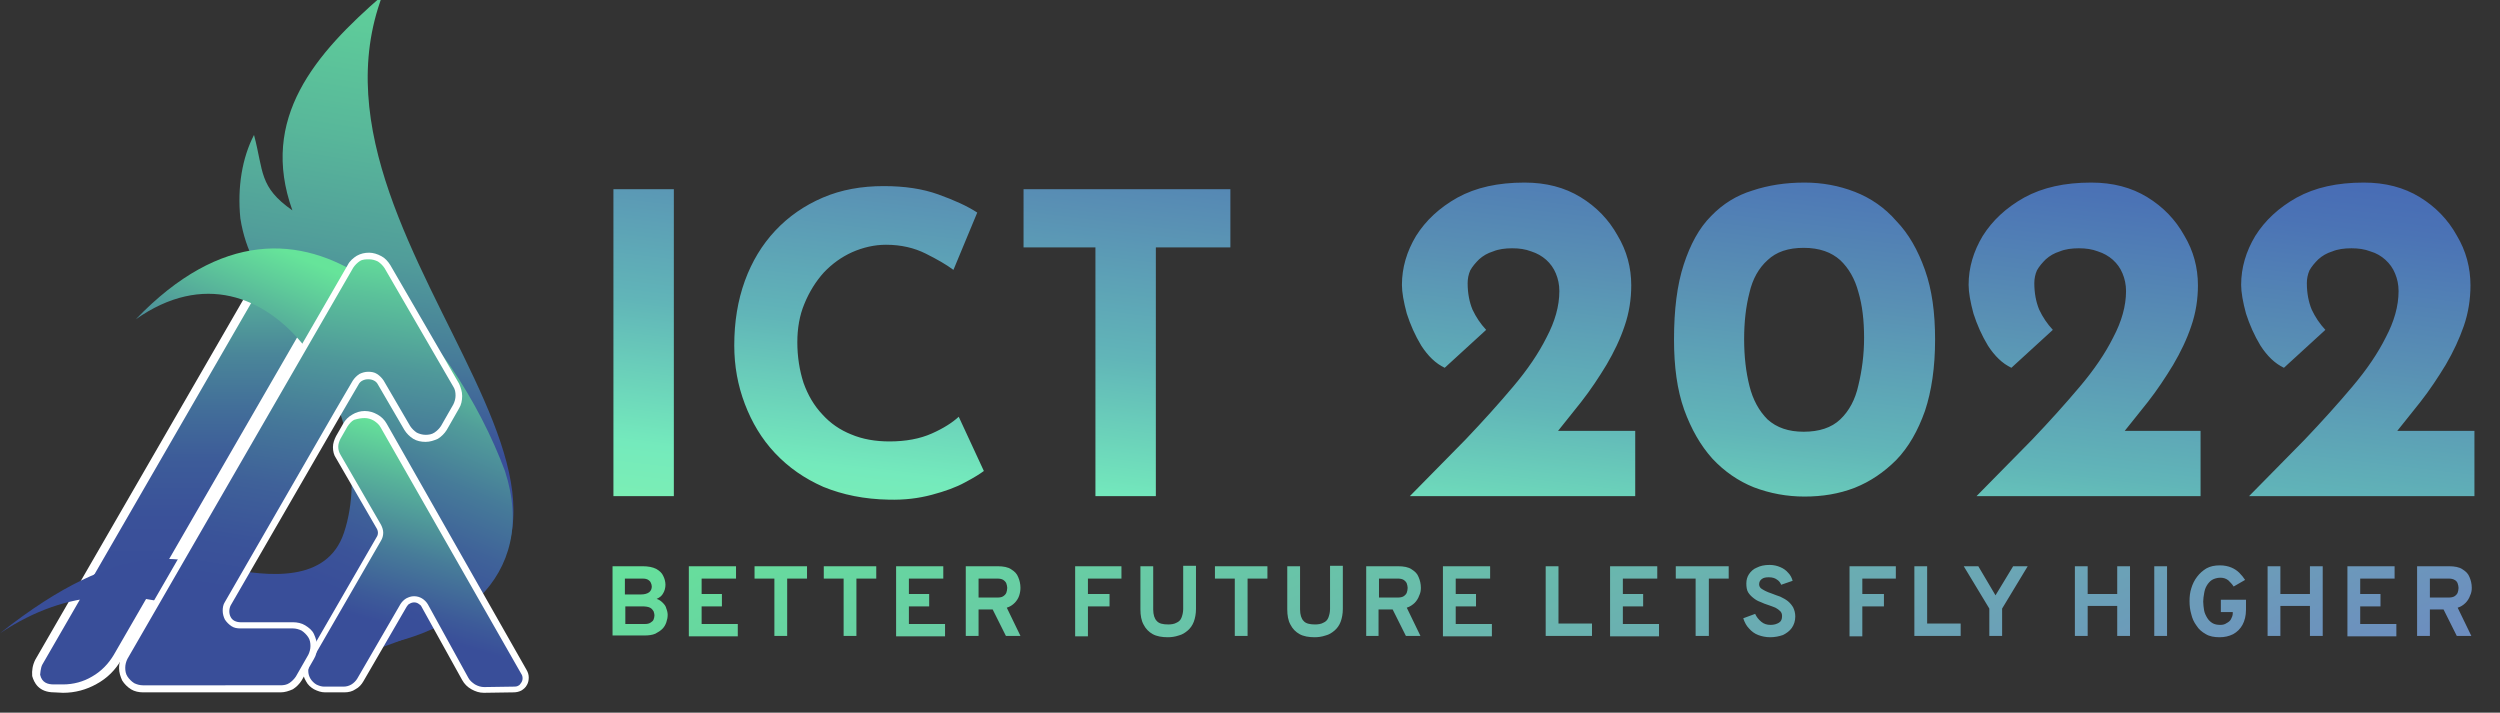 <?xml version="1.0" encoding="utf-8"?>
<!-- Generator: Adobe Illustrator 25.4.1, SVG Export Plug-In . SVG Version: 6.00 Build 0)  -->
<svg version="1.1" id="Layer_1" xmlns="http://www.w3.org/2000/svg" xmlns:xlink="http://www.w3.org/1999/xlink" x="0px" y="0px"
	 viewBox="0 0 566.9 161.6" style="enable-background:new 0 0 566.9 161.6;" xml:space="preserve">
<rect x="0" y="0" width="566.9" height="161.6" fill="#333333" stroke="none"/>
<style type="text/css">
	.st0{clip-path:url(#SVGID_00000093894849371478177800000011715495604546444685_);}
	.st1{fill:#FFFFFF;}
	.st2{fill:url(#SVGID_00000073682800385439883800000001493931484024979890_);}
	.st3{fill-rule:evenodd;clip-rule:evenodd;fill:url(#SVGID_00000159452521520945064530000001152858190603016068_);}
	.st4{fill-rule:evenodd;clip-rule:evenodd;fill:#394E99;}
	.st5{fill-rule:evenodd;clip-rule:evenodd;fill:url(#SVGID_00000153674838165642829460000016640415052121199531_);}
	.st6{fill:url(#SVGID_00000126303244786800203690000016196437407804634282_);}
	.st7{fill:url(#SVGID_00000145027079823027727840000012503299270951912097_);}
	.st8{fill:url(#SVGID_00000128472480083914970030000005958439908061410751_);}
	.st9{fill:url(#SVGID_00000079485830944967386540000000603787580833234322_);}
</style>
<g>
	<g>
		<defs>
			<rect id="SVGID_1_" width="566.9" height="161.6"/>
		</defs>
		<clipPath id="SVGID_00000098915283378981931250000011692791165402419094_">
			<use xlink:href="#SVGID_1_"  style="overflow:visible;"/>
		</clipPath>
		<g style="clip-path:url(#SVGID_00000098915283378981931250000011692791165402419094_);">
			<path class="st1" d="M12.3,157c-3.6,0-4.6-2.3-5-3.7c-0.1-1.3,0.1-2.5,0.7-3.7L69,44c0.4-0.6,0.9-1.2,1.5-1.5
				c0.6-0.4,1.3-0.5,2.1-0.5c0.6,0,1.2,0.1,1.7,0.4c1.6,0.7,2.6,2.2,3.2,3.4c1.5,2.7,2.2,5.7,2.2,8.7s-0.8,6-2.3,8.7l-49.9,86.4
				c-1.3,2.3-3.2,4.2-5.6,5.5c-2.3,1.3-4.9,2-7.6,2L12.3,157z"/>
			
				<linearGradient id="SVGID_00000087383694212677010760000015980157865308214687_" gradientUnits="userSpaceOnUse" x1="43.35" y1="23.864" x2="43.35" y2="-88.936" gradientTransform="matrix(1 0 0 1 0 132)">
				<stop  offset="0.21" style="stop-color:#394E99"/>
				<stop  offset="0.34" style="stop-color:#3A5199"/>
				<stop  offset="0.46" style="stop-color:#3D5C99"/>
				<stop  offset="0.56" style="stop-color:#426E99"/>
				<stop  offset="0.67" style="stop-color:#4A8699"/>
				<stop  offset="0.77" style="stop-color:#54A69A"/>
				<stop  offset="0.86" style="stop-color:#5FCD9A"/>
				<stop  offset="0.91" style="stop-color:#66E49A"/>
			</linearGradient>
			<path style="fill:url(#SVGID_00000087383694212677010760000015980157865308214687_);" d="M12.2,155.9c-2.1,0-3.4-0.9-3.9-2.8
				c0-0.2,0.1-2,0.5-2.8l61-105.6c0.3-0.5,0.6-0.8,1.1-1.1s1-0.4,1.5-0.4c0.4,0,0.9,0.1,1.3,0.3c1.3,0.6,2.2,2,2.6,2.8
				c1.4,2.5,2.1,5.3,2.1,8.2s-0.8,5.7-2.2,8.1L26.3,149c-1.2,2.1-3,3.9-5.1,5.1c-2.1,1.2-4.6,1.9-7,1.9h-2V155.9z"/>
			<path class="st1" d="M72.5,43.8c0.3,0,0.7,0.1,1,0.2c1.4,0.6,2.2,2.4,2.3,2.5c1.3,2.4,2,5.1,2,7.8s-0.7,5.4-2.1,7.8l-49.9,86.4
				c-1.2,2-2.8,3.7-4.9,4.9c-2,1.2-4.3,1.8-6.6,1.8h-2.1c-1.4,0-2.7-0.4-3.1-2.2c0,0,0.1-1.6,0.5-2.3l61-105.6
				c0.2-0.3,0.5-0.6,0.8-0.8C71.8,43.9,72.1,43.8,72.5,43.8 M72.5,42.3c-0.7,0-1.3,0.2-1.9,0.5s-1.1,0.8-1.4,1.4l-61,105.6
				c-0.6,1-0.7,3-0.6,3.4c0.3,1.3,1.3,3.4,4.6,3.4h2.1c2.6,0,5.1-0.7,7.4-2c2.2-1.3,4.1-3.2,5.4-5.4L77,62.9
				c1.5-2.6,2.3-5.5,2.3-8.5s-0.7-5.9-2.2-8.5l0,0c-0.6-1.1-1.5-2.6-3-3.2C73.6,42.4,73.1,42.3,72.5,42.3L72.5,42.3z"/>
			
				<linearGradient id="SVGID_00000080915776809822785980000001798223673390928265_" gradientUnits="userSpaceOnUse" x1="127.925" y1="-311.17" x2="45.061" y2="193.928" gradientTransform="matrix(1 0 0 1 0 132)">
				<stop  offset="0.14" style="stop-color:#66E49A"/>
				<stop  offset="0.25" style="stop-color:#65E19A"/>
				<stop  offset="0.32" style="stop-color:#63D99A"/>
				<stop  offset="0.37" style="stop-color:#5ECB9A"/>
				<stop  offset="0.42" style="stop-color:#58B79A"/>
				<stop  offset="0.47" style="stop-color:#519D9A"/>
				<stop  offset="0.51" style="stop-color:#477C99"/>
				<stop  offset="0.55" style="stop-color:#394E99"/>
			</linearGradient>
			<path style="fill-rule:evenodd;clip-rule:evenodd;fill:url(#SVGID_00000080915776809822785980000001798223673390928265_);" d="
				M54.5,49.5c-0.7-7,0.4-13.7,3.1-18.9c2.2,8.3,1.1,11.8,8.7,17.1C58.8,26.8,71.5,12.2,86.7-1c-22.4,59.5,78.8,122.6-2.3,148.5
				c7.5-5.1,11.9-29.1,12.1-32.3C98.8,79.2,59.2,79.6,54.5,49.5z"/>
			<g>
				<path class="st4" d="M33.1,135.8l5.2-9c-4.7-0.1-10.2,0.6-17.1,3.6L18,136C23,135.1,28.1,135,33.1,135.8z"/>
			</g>
			
				<linearGradient id="SVGID_00000165208551522464072080000016821159983299604367_" gradientUnits="userSpaceOnUse" x1="86.063" y1="-66.165" x2="51.471" y2="17.107" gradientTransform="matrix(1 0 0 1 0 132)">
				<stop  offset="0" style="stop-color:#66E49A"/>
				<stop  offset="9.000000e-02" style="stop-color:#5EC99A"/>
				<stop  offset="0.23" style="stop-color:#519D9A"/>
				<stop  offset="0.38" style="stop-color:#467B99"/>
				<stop  offset="0.52" style="stop-color:#3F6299"/>
				<stop  offset="0.64" style="stop-color:#3B5399"/>
				<stop  offset="0.74" style="stop-color:#394E99"/>
			</linearGradient>
			<path style="fill-rule:evenodd;clip-rule:evenodd;fill:url(#SVGID_00000165208551522464072080000016821159983299604367_);" d="
				M0,143.6c32-21.4,56.2,5.4,78.7,3.7c24.6-1.8,43.6-16.4,35.8-40.5c-11.3-30.3-45.1-74.6-83.7-34.4c30.5-21.5,56,22,47.2,48.4
				c-3.8,11.4-17.2,10-27,8C41.2,126.9,28.3,121.2,0,143.6z"/>
			
				<linearGradient id="SVGID_00000139994131854255653400000001670295083151317395_" gradientUnits="userSpaceOnUse" x1="88.149" y1="28.734" x2="105.463" y2="-31.652" gradientTransform="matrix(1 0 0 1 0 132)">
				<stop  offset="0.29" style="stop-color:#394E99"/>
				<stop  offset="0.38" style="stop-color:#3D5B99"/>
				<stop  offset="0.56" style="stop-color:#477C99"/>
				<stop  offset="0.8" style="stop-color:#57B29A"/>
				<stop  offset="1" style="stop-color:#66E49A"/>
			</linearGradient>
			<path style="fill:url(#SVGID_00000139994131854255653400000001670295083151317395_);" d="M109.8,156.4c-0.9,0-1.7-0.2-2.5-0.7
				c-0.7-0.4-1.4-1-1.8-1.8l-9.2-16.6c-0.2-0.4-0.6-0.8-1-1s-0.9-0.4-1.4-0.4s-1,0.1-1.4,0.4c-0.4,0.2-0.8,0.6-1,1l-9.8,16.9
				c-0.4,0.6-0.9,1.2-1.6,1.6c-0.7,0.4-1.4,0.6-2.1,0.6h-4.4c-0.7,0-1.5-0.2-2.1-0.6c-0.6-0.4-1.2-0.9-1.6-1.6
				c-0.4-0.6-0.6-1.4-0.6-2.1c0-0.7,0.2-1.5,0.6-2.1l16-27.7c0.2-0.4,0.4-0.9,0.4-1.4s-0.1-1-0.4-1.4l-9.2-15.9
				c-0.4-0.7-0.6-1.4-0.6-2.1s0.2-1.5,0.6-2.1l1.6-2.8c0.4-0.8,1-1.4,1.8-1.8c0.7-0.4,1.6-0.7,2.5-0.7s1.7,0.2,2.5,0.7
				c0.7,0.4,1.4,1.1,1.8,1.8l31.9,55.9c0.2,0.4,0.4,0.9,0.4,1.3c0,0.5-0.1,0.9-0.3,1.4c-0.2,0.4-0.6,0.8-1,1s-0.9,0.3-1.4,0.3
				L109.8,156.4L109.8,156.4z"/>
			<path class="st1" d="M82.7,94.8c0.7,0,1.4,0.2,2.1,0.6c0.6,0.4,1.2,0.9,1.5,1.5l31.9,55.9c0.2,0.3,0.3,0.6,0.3,1s-0.1,0.7-0.3,1
				c-0.2,0.3-0.4,0.6-0.7,0.7c-0.3,0.2-0.7,0.2-1,0.2l-6.7,0.1c-0.7,0-1.4-0.2-2.1-0.6c-0.6-0.4-1.2-0.9-1.5-1.5L97,137
				c-0.3-0.5-0.8-1-1.3-1.3s-1.1-0.5-1.8-0.5s-1.2,0.2-1.8,0.5c-0.5,0.3-1,0.8-1.3,1.3L81,153.9c-0.3,0.5-0.8,1-1.3,1.3
				s-1.1,0.5-1.8,0.5h-4.4c-0.6,0-1.2-0.2-1.8-0.5c-0.5-0.3-1-0.8-1.3-1.3s-0.5-1.1-0.5-1.8c0-0.6,0.2-1.2,0.5-1.8l16-27.7
				c0.3-0.5,0.5-1.1,0.5-1.8c0-0.6-0.2-1.2-0.5-1.8l-9.2-15.9c-0.3-0.5-0.5-1.1-0.5-1.8c0-0.6,0.2-1.2,0.5-1.8l1.6-2.8
				c0.4-0.6,0.9-1.2,1.5-1.5C81.3,94.9,82,94.8,82.7,94.8 M82.7,93.2c-1,0-2,0.3-2.8,0.8c-0.9,0.5-1.6,1.2-2.1,2.1l-1.6,2.8
				c-0.4,0.8-0.7,1.6-0.7,2.5s0.2,1.8,0.7,2.5l9.2,15.9c0.2,0.3,0.3,0.7,0.3,1c0,0.4-0.1,0.7-0.3,1l-16,27.7
				c-0.4,0.8-0.7,1.6-0.7,2.5s0.2,1.7,0.7,2.5c0.4,0.8,1.1,1.4,1.8,1.8c0.8,0.4,1.6,0.7,2.5,0.7h4.4c0.9,0,1.8-0.2,2.5-0.7
				c0.8-0.4,1.4-1.1,1.8-1.8l9.8-16.9c0.2-0.3,0.4-0.6,0.7-0.7c0.3-0.2,0.7-0.3,1-0.3c0.4,0,0.7,0.1,1,0.3s0.6,0.4,0.7,0.7l9.2,16.6
				c0.5,0.9,1.2,1.6,2.1,2.1s1.8,0.8,2.8,0.8l6.7-0.1c0.6,0,1.2-0.1,1.8-0.4c0.5-0.3,1-0.7,1.3-1.3c0.3-0.5,0.4-1.1,0.4-1.7
				c0-0.6-0.2-1.2-0.5-1.7L87.7,96.1c-0.5-0.9-1.2-1.6-2.1-2.1S83.8,93.2,82.7,93.2L82.7,93.2z"/>
			
				<linearGradient id="SVGID_00000170999775200476792420000016787683085929021347_" gradientUnits="userSpaceOnUse" x1="75.919" y1="-75.18" x2="59.456" y2="28.75" gradientTransform="matrix(1 0 0 1 0 132)">
				<stop  offset="0" style="stop-color:#63DC9A"/>
				<stop  offset="8.000000e-02" style="stop-color:#5BC29A"/>
				<stop  offset="0.23" style="stop-color:#4F989A"/>
				<stop  offset="0.38" style="stop-color:#457899"/>
				<stop  offset="0.52" style="stop-color:#3F6199"/>
				<stop  offset="0.65" style="stop-color:#3A5399"/>
				<stop  offset="0.76" style="stop-color:#394E99"/>
			</linearGradient>
			<path style="fill:url(#SVGID_00000170999775200476792420000016787683085929021347_);" d="M32.4,156.4c-0.8,0-1.7-0.2-2.4-0.6
				c-0.7-0.4-1.3-1-1.8-1.8c-0.4-0.7-0.6-1.6-0.6-2.4c0-0.8,0.2-1.7,0.6-2.4l51.2-88.7c0.4-0.7,1-1.3,1.8-1.8
				c0.7-0.4,1.6-0.6,2.4-0.6s1.7,0.2,2.4,0.6c0.7,0.4,1.3,1,1.8,1.8l15.6,26.9c0.4,0.7,0.6,1.6,0.6,2.4s-0.2,1.7-0.6,2.4l-2.8,4.9
				c-0.4,0.7-1,1.3-1.8,1.8c-0.7,0.4-1.6,0.6-2.4,0.6s-1.7-0.2-2.4-0.6c-0.7-0.4-1.3-1-1.8-1.8l-6-10.3c-0.3-0.5-0.7-0.9-1.2-1.2
				c-0.5-0.3-1.1-0.4-1.6-0.4c-0.6,0-1.1,0.2-1.6,0.4c-0.5,0.3-0.9,0.7-1.2,1.2l-29,50.1c-0.3,0.5-0.4,1.1-0.4,1.6
				c0,0.6,0.2,1.1,0.4,1.6c0.3,0.5,0.7,0.9,1.2,1.2s1.1,0.4,1.6,0.4h11.9c0.8,0,1.7,0.2,2.4,0.7c0.7,0.4,1.3,1,1.8,1.8
				c0.4,0.7,0.6,1.6,0.6,2.4c0,0.8-0.2,1.7-0.6,2.4l-2.8,4.9c-0.4,0.7-1,1.3-1.8,1.8c-0.7,0.4-1.6,0.6-2.4,0.6H32.4V156.4z"/>
			<path class="st1" d="M83.7,58.8c0.7,0,1.4,0.2,2,0.5c0.6,0.4,1.1,0.9,1.5,1.5l15.6,26.9c0.4,0.6,0.5,1.3,0.5,2s-0.2,1.4-0.5,2
				l-2.8,4.9c-0.4,0.6-0.9,1.1-1.5,1.5s-1.3,0.5-2,0.5s-1.4-0.2-2-0.5c-0.6-0.4-1.1-0.9-1.5-1.5l-6-10.3c-0.4-0.6-0.9-1.1-1.5-1.5
				s-1.3-0.5-2-0.5s-1.4,0.2-2,0.5c-0.6,0.4-1.1,0.9-1.5,1.5l-3.8,6.5L51,136.5c-0.4,0.6-0.5,1.3-0.5,2s0.2,1.4,0.5,2
				c0.4,0.6,0.9,1.1,1.5,1.5s1.3,0.5,2,0.5h11.9c0.7,0,1.4,0.2,2,0.5c0.6,0.4,1.1,0.9,1.5,1.5s0.5,1.3,0.5,2s-0.2,1.4-0.5,2
				l-2.8,4.9c-0.4,0.6-0.9,1.1-1.5,1.5s-1.3,0.5-2,0.5H32.4c-0.7,0-1.4-0.2-2-0.5c-0.6-0.4-1.1-0.9-1.5-1.5s-0.5-1.3-0.5-2
				s0.2-1.4,0.5-2l51.2-88.7c0.4-0.6,0.9-1.1,1.5-1.5S83,58.8,83.7,58.8 M83.7,57.3c-1,0-1.9,0.2-2.8,0.7c-0.8,0.5-1.6,1.2-2,2
				l-51.2,88.7c-0.5,0.8-0.7,1.8-0.7,2.8s0.3,1.9,0.7,2.8c0.5,0.8,1.2,1.5,2,2s1.8,0.7,2.8,0.7h31.1c1,0,1.9-0.3,2.8-0.7
				c0.8-0.5,1.5-1.2,2-2l2.8-4.9c0.5-0.8,0.7-1.8,0.7-2.8s-0.3-1.9-0.7-2.8s-1.2-1.5-2-2s-1.8-0.7-2.8-0.7H54.5
				c-0.4,0-0.9-0.1-1.3-0.3c-0.4-0.2-0.7-0.5-0.9-0.9s-0.3-0.8-0.3-1.3c0-0.4,0.1-0.9,0.3-1.3l25.2-43.6l3.8-6.5
				c0.2-0.4,0.5-0.7,0.9-0.9c0.4-0.2,0.8-0.3,1.3-0.3s0.9,0.1,1.3,0.3c0.4,0.2,0.7,0.5,0.9,0.9l6,10.3c0.5,0.8,1.2,1.5,2,2
				s1.8,0.7,2.8,0.7s1.9-0.3,2.8-0.7c0.8-0.5,1.5-1.2,2-2l2.8-4.9c0.5-0.8,0.7-1.8,0.7-2.8s-0.3-1.9-0.7-2.8L88.5,60.1
				c-0.5-0.8-1.2-1.6-2-2C85.6,57.6,84.6,57.3,83.7,57.3L83.7,57.3z"/>
			<g>
				
					<linearGradient id="SVGID_00000143611489128473162030000015683044142245089199_" gradientUnits="userSpaceOnUse" x1="342.42" y1="9.777" x2="368.142" y2="-204.836" gradientTransform="matrix(1 0 0 1 0 132)">
					<stop  offset="0" style="stop-color:#7EF0B2"/>
					<stop  offset="8.000000e-02" style="stop-color:#74EABC"/>
					<stop  offset="0.23" style="stop-color:#61B5B8"/>
					<stop  offset="0.38" style="stop-color:#5990B4"/>
					<stop  offset="0.52" style="stop-color:#4B73B5"/>
					<stop  offset="0.65" style="stop-color:#4260B6"/>
					<stop  offset="0.76" style="stop-color:#455EB5"/>
				</linearGradient>
				<path style="fill:url(#SVGID_00000143611489128473162030000015683044142245089199_);" d="M139.1,42.9h13.7v69.6h-13.7V42.9z
					 M223.1,106.8c-0.8,0.6-2.2,1.5-4.3,2.6c-2,1.1-4.5,2-7.5,2.8s-6.2,1.2-9.8,1.1c-5.5-0.1-10.4-1.1-14.8-2.9
					c-4.3-1.9-7.9-4.4-11-7.7c-3-3.2-5.2-6.9-6.8-11.1s-2.4-8.6-2.4-13.3c0-5.3,0.8-10.2,2.4-14.6c1.6-4.4,3.9-8.2,6.9-11.4
					s6.6-5.7,10.8-7.5s8.8-2.6,13.8-2.6c4.7,0,8.8,0.6,12.4,1.9c3.6,1.3,6.5,2.6,8.8,4.1l-5.4,13c-1.6-1.2-3.7-2.4-6.3-3.7
					s-5.6-2-9-2c-2.6,0-5.2,0.6-7.7,1.7c-2.4,1.1-4.5,2.6-6.4,4.6c-1.8,2-3.3,4.4-4.4,7.1c-1.1,2.6-1.6,5.6-1.6,8.7
					c0,3.3,0.5,6.4,1.4,9.2c1,2.8,2.4,5.2,4.3,7.2c1.8,2,4,3.5,6.5,4.5c2.6,1.1,5.5,1.6,8.7,1.6c3.7,0,6.9-0.6,9.6-1.8
					s4.7-2.5,6.1-3.8L223.1,106.8z M232.1,42.9H279v13.2h-16.9v56.4h-13.7V56.1h-16.3V42.9z M319.7,112.5c4.4-4.5,8.6-8.7,12.6-12.8
					c4-4.2,7.6-8.2,10.8-12c3.3-3.9,5.8-7.6,7.6-11.2c1.9-3.6,2.9-7.1,2.9-10.5c0-1.5-0.3-2.8-0.8-4s-1.2-2.2-2.2-3.1
					c-0.9-0.8-2.1-1.5-3.4-1.9c-1.3-0.5-2.7-0.7-4.3-0.7c-1.6,0-3.1,0.2-4.3,0.7c-1.3,0.4-2.3,1-3.2,1.8c-0.8,0.8-1.5,1.6-2,2.5
					c-0.4,0.9-0.6,1.9-0.6,2.9c0,2.3,0.4,4.3,1.1,6c0.8,1.7,1.8,3.2,3.1,4.6l-9.4,8.6c-2.1-1-3.8-2.7-5.3-5
					c-1.4-2.3-2.5-4.8-3.3-7.3c-0.7-2.6-1.1-4.8-1.1-6.5c0-3.9,1.1-7.6,3.2-11.1c2.2-3.5,5.3-6.4,9.4-8.7c4.2-2.3,9.2-3.4,15.2-3.4
					c4.9,0,9.1,1.1,12.7,3.3s6.4,5.1,8.4,8.7c2.1,3.5,3.1,7.3,3.1,11.3c0,3.2-0.5,6.3-1.5,9.2c-1,3-2.4,5.9-4.1,8.8
					c-1.7,2.8-3.6,5.7-5.8,8.5c-2.2,2.8-4.5,5.6-6.8,8.5l-7-2h26.1v14.8H319.7z M409.2,112.6c-4,0-7.8-0.7-11.5-2.1
					c-3.5-1.4-6.7-3.6-9.4-6.5c-2.7-3-4.8-6.7-6.4-11.1c-1.6-4.5-2.3-9.8-2.3-15.9c0-6.8,0.7-12.4,2.2-17s3.5-8.3,6.2-11
					c2.7-2.8,5.8-4.7,9.4-5.8c3.6-1.2,7.5-1.8,11.8-1.8c4,0,7.8,0.7,11.4,2.1c3.6,1.4,6.8,3.6,9.4,6.6c2.8,2.9,4.9,6.6,6.5,11.1
					s2.3,9.7,2.3,15.8c0,6.3-0.8,11.7-2.3,16.2c-1.6,4.5-3.7,8.2-6.5,11.1c-2.8,2.8-5.9,4.9-9.4,6.3
					C417,112,413.2,112.6,409.2,112.6z M409,97.9c3.5,0,6.3-0.9,8.3-2.8s3.4-4.5,4.1-7.7c0.8-3.3,1.3-6.9,1.3-10.8
					s-0.4-7.4-1.3-10.4c-0.8-3-2.2-5.4-4.1-7.2c-2-1.8-4.7-2.8-8.3-2.8c-3.5,0-6.2,0.9-8.2,2.8c-2,1.8-3.4,4.3-4.1,7.4
					c-0.8,3.1-1.2,6.6-1.2,10.5s0.4,7.4,1.2,10.6c0.8,3.2,2.2,5.7,4.1,7.6C402.9,97,405.6,97.9,409,97.9z M448.2,112.5
					c4.4-4.5,8.6-8.7,12.6-12.8c4-4.2,7.6-8.2,10.8-12c3.3-3.9,5.8-7.6,7.6-11.2c1.9-3.6,2.9-7.1,2.9-10.5c0-1.5-0.3-2.8-0.8-4
					s-1.2-2.2-2.2-3.1c-0.9-0.8-2.1-1.5-3.4-1.9c-1.3-0.5-2.7-0.7-4.3-0.7c-1.6,0-3.1,0.2-4.3,0.7c-1.3,0.4-2.3,1-3.2,1.8
					c-0.8,0.8-1.5,1.6-2,2.5c-0.4,0.9-0.6,1.9-0.6,2.9c0,2.3,0.4,4.3,1.1,6c0.8,1.7,1.8,3.2,3.1,4.6l-9.4,8.6c-2.1-1-3.8-2.7-5.3-5
					c-1.4-2.3-2.5-4.8-3.3-7.3c-0.7-2.6-1.1-4.8-1.1-6.5c0-3.9,1.1-7.6,3.2-11.1c2.2-3.5,5.3-6.4,9.4-8.7c4.2-2.3,9.2-3.4,15.2-3.4
					c4.9,0,9.1,1.1,12.7,3.3s6.4,5.1,8.4,8.7c2.1,3.5,3.1,7.3,3.1,11.3c0,3.2-0.5,6.3-1.5,9.2c-1,3-2.4,5.9-4.1,8.8
					c-1.7,2.8-3.6,5.7-5.8,8.5c-2.2,2.8-4.5,5.6-6.8,8.5l-7-2H499v14.8H448.2z M510,112.5c4.4-4.5,8.6-8.7,12.6-12.8
					c4-4.2,7.6-8.2,10.8-12c3.3-3.9,5.8-7.6,7.6-11.2c1.9-3.6,2.9-7.1,2.9-10.5c0-1.5-0.3-2.8-0.8-4s-1.2-2.2-2.2-3.1
					c-0.9-0.8-2-1.5-3.4-1.9c-1.3-0.5-2.7-0.7-4.3-0.7s-3.1,0.2-4.3,0.7c-1.3,0.4-2.3,1-3.2,1.8c-0.8,0.8-1.5,1.6-2,2.5
					c-0.4,0.9-0.6,1.9-0.6,2.9c0,2.3,0.4,4.3,1.1,6c0.8,1.7,1.8,3.2,3.1,4.6l-9.4,8.6c-2.1-1-3.8-2.7-5.3-5
					c-1.4-2.3-2.5-4.8-3.3-7.3c-0.7-2.6-1.1-4.8-1.1-6.5c0-3.9,1.1-7.6,3.2-11.1c2.2-3.5,5.3-6.4,9.4-8.7c4.2-2.3,9.2-3.4,15.2-3.4
					c4.9,0,9.1,1.1,12.7,3.3c3.6,2.2,6.4,5.1,8.4,8.7c2.1,3.5,3.1,7.3,3.1,11.3c0,3.2-0.5,6.3-1.5,9.2s-2.4,5.9-4.1,8.8
					c-1.7,2.8-3.6,5.7-5.8,8.5s-4.5,5.6-6.8,8.5l-7-2h26.1v14.8H510z"/>
			</g>
			
				<linearGradient id="SVGID_00000160179838437086633680000005136540828137450914_" gradientUnits="userSpaceOnUse" x1="300.661" y1="-107.562" x2="407.483" y2="140.084" gradientTransform="matrix(1 0 0 1 0 132)">
				<stop  offset="9.255320e-02" style="stop-color:#66E49A"/>
				<stop  offset="0.927" style="stop-color:#6E7BC7"/>
			</linearGradient>
			<path style="fill:url(#SVGID_00000160179838437086633680000005136540828137450914_);" d="M138.9,144.2v-15.8h6.8
				c1.3,0,2.3,0.2,3.1,0.6c0.7,0.4,1.3,0.9,1.6,1.6c0.3,0.6,0.5,1.3,0.5,2s-0.2,1.4-0.5,1.9c-0.3,0.6-0.8,1-1.5,1.3
				c0.6,0.2,1,0.5,1.4,0.9s0.7,0.8,0.8,1.3c0.2,0.5,0.3,1,0.3,1.4c0,0.6-0.1,1.1-0.3,1.7c-0.2,0.6-0.5,1.1-0.9,1.5s-1,0.8-1.6,1.1
				c-0.7,0.3-1.5,0.4-2.5,0.4h-7.2V144.2z M141.8,141.5h4.4c0.6,0,1-0.1,1.3-0.3s0.6-0.4,0.7-0.7c0.1-0.3,0.2-0.6,0.2-0.9
				c0-0.4-0.1-0.7-0.2-1c-0.2-0.3-0.4-0.6-0.8-0.8c-0.4-0.2-1-0.3-1.8-0.3h-3.8L141.8,141.5L141.8,141.5z M141.8,134.8h3.5
				c0.9,0,1.5-0.2,1.9-0.5s0.6-0.8,0.6-1.3c0-0.3-0.1-0.6-0.2-0.8c-0.1-0.3-0.3-0.5-0.6-0.7s-0.7-0.3-1.3-0.3h-4v3.6H141.8z
				 M156.2,144.2v-15.8h10.7v2.8h-7.8v3.5h4.6v2.8h-4.6v4h8.2v2.8h-11.1V144.2z M175.6,144.2v-13h-4.5v-2.8H183v2.8h-4.5v13H175.6z
				 M191.3,144.2v-13h-4.5v-2.8h11.9v2.8h-4.5v13H191.3z M203.2,144.2v-15.8h10.7v2.8h-7.8v3.5h4.6v2.8h-4.6v4h8.2v2.8h-11.1V144.2z
				 M219,144.2v-15.8h7.2c1.3,0,2.4,0.2,3.1,0.7c0.8,0.5,1.3,1,1.6,1.8c0.3,0.7,0.5,1.5,0.5,2.4c0,0.6-0.1,1.2-0.3,1.8
				s-0.6,1.2-1,1.6c-0.5,0.5-1.1,0.9-1.8,1.1l3.1,6.4h-3.3l-3-6h-3.2v6H219z M221.9,135.5h4.3c0.6,0,1-0.1,1.3-0.3s0.6-0.5,0.7-0.8
				c0.1-0.3,0.2-0.7,0.2-1.1c0-0.3-0.1-0.7-0.2-1c-0.1-0.3-0.4-0.6-0.7-0.8s-0.8-0.3-1.3-0.3h-4.3V135.5z M243.8,144.2v-15.8h10.5
				v2.8h-7.6v3.5h4.9v2.8h-4.9v6.8h-2.9V144.2z M264.8,144.5c-1.3,0-2.5-0.2-3.4-0.7s-1.6-1.2-2.1-2.2c-0.5-0.9-0.7-2.1-0.7-3.4
				v-9.8h2.9v9.8c0,1.2,0.3,2.1,0.8,2.6c0.5,0.6,1.4,0.8,2.6,0.8c0.7,0,1.4-0.1,1.9-0.4c0.5-0.2,0.9-0.6,1.1-1.1s0.4-1.2,0.4-2v-9.8
				h2.9v9.8c0,1.1-0.2,2.1-0.5,2.9c-0.3,0.8-0.8,1.5-1.4,2s-1.2,0.9-2,1.1C266.4,144.4,265.6,144.5,264.8,144.5z M280,144.2v-13
				h-4.5v-2.8h11.9v2.8h-4.5v13H280z M298.1,144.5c-1.3,0-2.5-0.2-3.4-0.7s-1.6-1.2-2.1-2.2c-0.5-0.9-0.7-2.1-0.7-3.4v-9.8h2.9v9.8
				c0,1.2,0.3,2.1,0.8,2.6c0.5,0.6,1.4,0.8,2.6,0.8c0.7,0,1.4-0.1,1.9-0.4c0.5-0.2,0.9-0.6,1.1-1.1s0.4-1.2,0.4-2v-9.8h2.9v9.8
				c0,1.1-0.2,2.1-0.5,2.9c-0.3,0.8-0.8,1.5-1.4,2s-1.2,0.9-2,1.1C299.7,144.4,298.9,144.5,298.1,144.5z M309.8,144.2v-15.8h7.2
				c1.3,0,2.4,0.2,3.1,0.7c0.8,0.5,1.3,1,1.6,1.8c0.3,0.7,0.5,1.5,0.5,2.4c0,0.6-0.1,1.2-0.4,1.8c-0.2,0.6-0.6,1.2-1,1.6
				s-1.1,0.9-1.8,1.1l3.1,6.4h-3.3l-3-6h-3.2v6H309.8z M312.7,135.5h4.3c0.5,0,1-0.1,1.3-0.3s0.6-0.5,0.7-0.8s0.2-0.7,0.2-1.1
				c0-0.3-0.1-0.7-0.2-1s-0.4-0.6-0.7-0.8c-0.3-0.2-0.8-0.3-1.3-0.3h-4.3V135.5z M327.2,144.2v-15.8h10.7v2.8h-7.8v3.5h4.6v2.8h-4.6
				v4h8.2v2.8h-11.1V144.2z M350.5,144.2v-15.8h2.9v13h7.6v2.8H350.5z M365.1,144.2v-15.8h10.7v2.8H368v3.5h4.6v2.8H368v4h8.2v2.8
				h-11.1V144.2z M384.5,144.2v-13H380v-2.8h12v2.8h-4.5v13H384.5z M401.4,144.5c-1,0-1.9-0.2-2.7-0.5c-0.8-0.3-1.5-0.8-2.1-1.5
				c-0.6-0.6-1-1.4-1.3-2.3l2.7-1c0.3,0.7,0.8,1.3,1.4,1.8s1.3,0.7,2.1,0.7c0.8,0,1.4-0.2,1.9-0.5s0.7-0.8,0.7-1.5
				c0-0.4-0.1-0.8-0.4-1.1s-0.7-0.6-1.1-0.8c-0.5-0.2-1-0.4-1.6-0.6c-0.6-0.2-1.2-0.4-1.8-0.7c-0.6-0.2-1.1-0.5-1.6-0.9
				s-0.9-0.8-1.2-1.3c-0.3-0.5-0.4-1.2-0.4-2s0.2-1.5,0.6-2.1s1-1.2,1.8-1.5c0.8-0.4,1.7-0.6,2.9-0.6c0.9,0,1.7,0.2,2.4,0.5
				c0.7,0.3,1.3,0.7,1.8,1.3c0.5,0.5,0.8,1.1,1,1.8l-2.6,0.9c-0.2-0.5-0.5-0.9-1-1.2c-0.4-0.3-1-0.5-1.8-0.5c-0.7,0-1.2,0.1-1.6,0.4
				c-0.4,0.3-0.6,0.7-0.6,1.2c0,0.3,0.1,0.6,0.4,0.9c0.3,0.2,0.6,0.4,1,0.6c0.4,0.2,0.9,0.4,1.5,0.6c0.6,0.2,1.2,0.5,1.9,0.7
				c0.6,0.3,1.2,0.6,1.7,1s0.9,0.9,1.2,1.4c0.3,0.6,0.5,1.3,0.5,2.1c0,1-0.3,1.9-0.8,2.6c-0.5,0.7-1.2,1.2-2,1.6
				C403.4,144.3,402.5,144.5,401.4,144.5z M419.4,144.2v-15.8h10.5v2.8h-7.6v3.5h4.9v2.8h-4.9v6.8h-2.9V144.2z M434.1,144.2v-15.8
				h2.9v13h7.6v2.8H434.1z M451.1,144.2V138l-5.8-9.6h3.3l3.9,6.6l4-6.6h3.3L454,138v6.2H451.1z M470.5,144.2v-15.8h2.9v6.3h6.7
				v-6.3h2.9v15.8h-2.9v-6.8h-6.7v6.8H470.5z M488.5,144.2v-15.8h2.9v15.8H488.5z M503.3,144.5c-1.2,0-2.3-0.2-3.1-0.7
				c-0.9-0.5-1.6-1.1-2.1-1.9c-0.6-0.8-1-1.7-1.2-2.6c-0.3-1-0.4-2-0.4-3s0.1-2,0.4-2.9c0.3-1,0.7-1.8,1.3-2.6
				c0.6-0.8,1.3-1.4,2.1-1.9c0.9-0.5,1.9-0.7,3.1-0.7c1,0,1.9,0.2,2.6,0.5s1.3,0.7,1.8,1.2s0.9,1,1.3,1.6l-2.6,1.5
				c-0.3-0.5-0.8-1-1.2-1.4c-0.5-0.4-1.1-0.6-1.8-0.6c-0.7,0-1.4,0.2-1.9,0.5s-0.9,0.8-1.2,1.3c-0.3,0.5-0.5,1.1-0.6,1.8
				c-0.1,0.6-0.2,1.2-0.2,1.8c0,0.7,0.1,1.3,0.2,2c0.1,0.6,0.4,1.2,0.7,1.7c0.3,0.5,0.7,0.9,1.2,1.2s1.1,0.4,1.8,0.4
				c0.5,0,1-0.1,1.4-0.4c0.4-0.2,0.8-0.5,1-0.9s0.4-0.8,0.4-1.3v-0.3h-2.7V136h5.7v2.3c0,1.3-0.3,2.5-0.8,3.4s-1.2,1.6-2.1,2.1
				C505.4,144.3,504.4,144.5,503.3,144.5z M514.2,144.2v-15.8h2.9v6.3h6.7v-6.3h2.9v15.8h-2.9v-6.8h-6.7v6.8H514.2z M532.3,144.2
				v-15.8H543v2.8h-7.8v3.5h4.6v2.8h-4.6v4h8.2v2.8h-11.1V144.2z M548.1,144.2v-15.8h7.2c1.3,0,2.4,0.2,3.1,0.7
				c0.8,0.5,1.3,1,1.6,1.8c0.3,0.7,0.5,1.5,0.5,2.4c0,0.6-0.1,1.2-0.4,1.8c-0.2,0.6-0.6,1.2-1,1.6c-0.5,0.5-1.1,0.9-1.8,1.1l3.1,6.4
				h-3.3l-3-6H551v6H548.1z M551,135.5h4.3c0.5,0,1-0.1,1.3-0.3s0.6-0.5,0.7-0.8c0.1-0.3,0.2-0.7,0.2-1.1c0-0.3-0.1-0.7-0.2-1
				s-0.3-0.6-0.7-0.8c-0.3-0.2-0.8-0.3-1.3-0.3H551V135.5z"/>
		</g>
	</g>
</g>
</svg>
